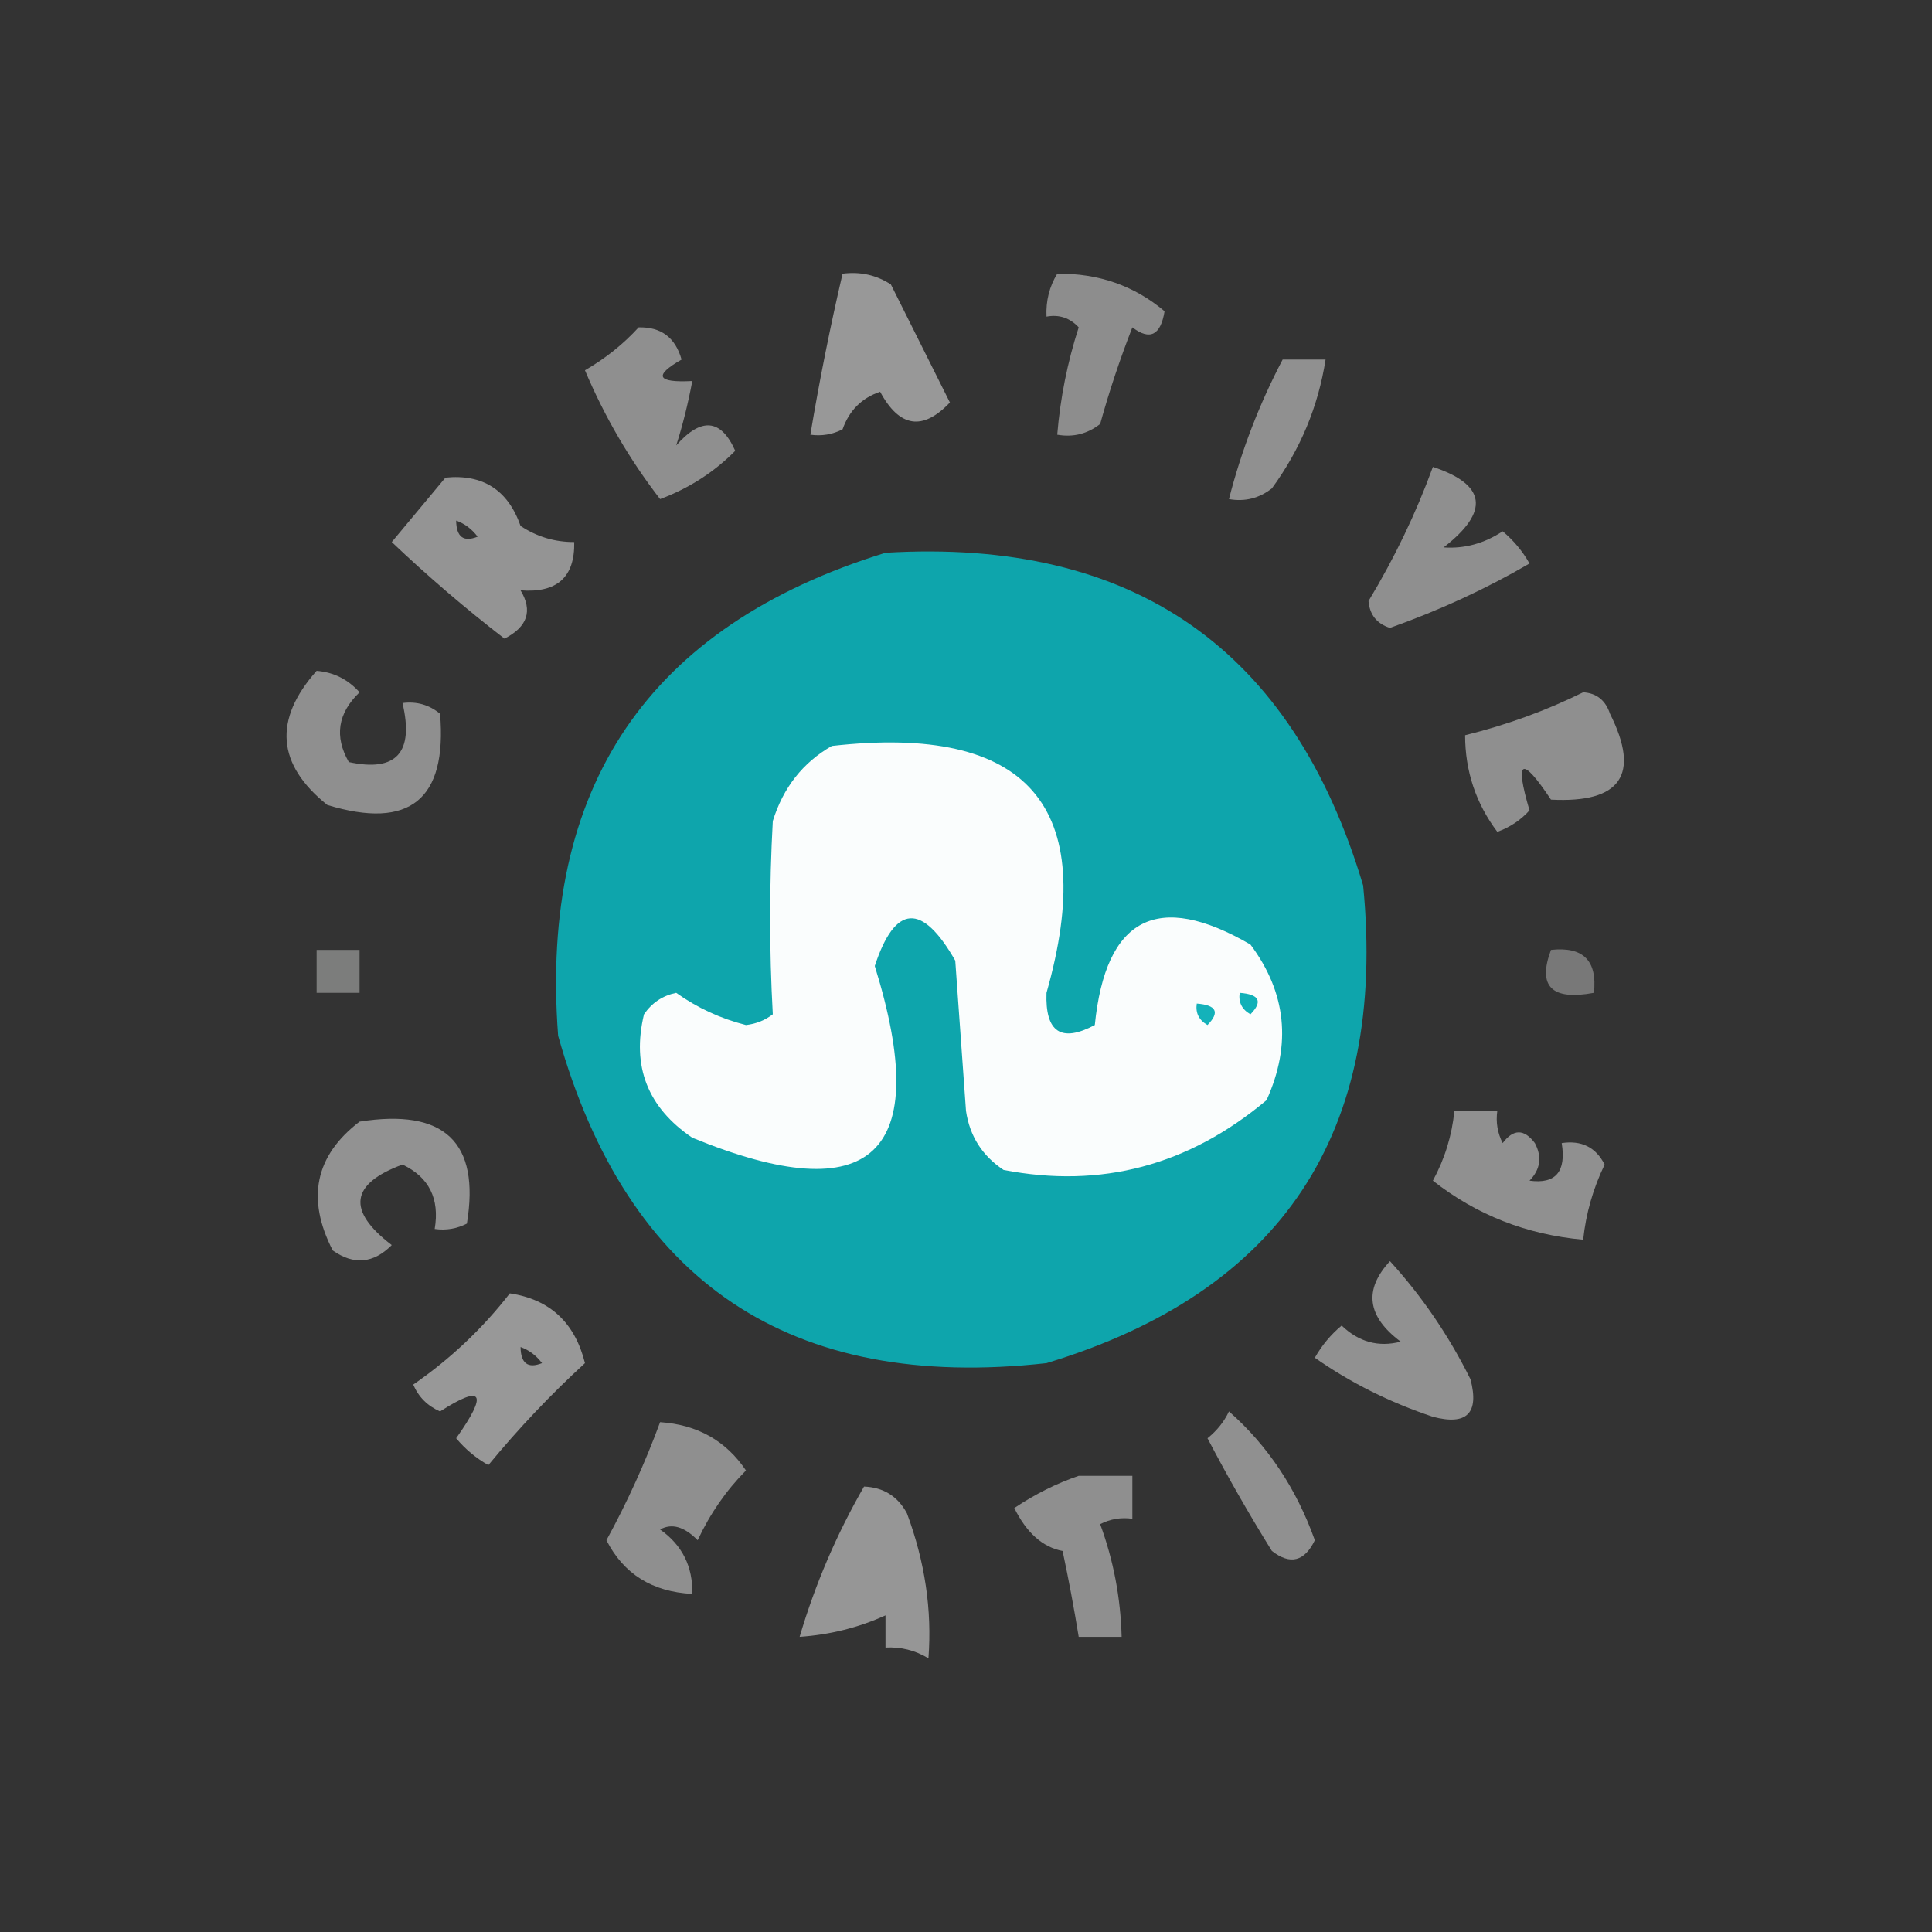 <?xml version="1.0" encoding="UTF-8"?>
<!DOCTYPE svg PUBLIC "-//W3C//DTD SVG 1.1//EN" "http://www.w3.org/Graphics/SVG/1.1/DTD/svg11.dtd">
<svg xmlns="http://www.w3.org/2000/svg" version="1.1" width="180px" height="180px" style="shape-rendering:geometricPrecision; text-rendering:geometricPrecision; image-rendering:optimizeQuality; fill-rule:evenodd; clip-rule:evenodd" xmlns:xlink="http://www.w3.org/1999/xlink">
<rect width="100%" height="100%" fill="#333333" stroke="none"/>
<g><path style="opacity:0.591" fill="#dedede" d="M 78.5,25.5 C 80.144,25.287 81.644,25.62 83,26.5C 84.833,30.167 86.667,33.833 88.5,37.5C 85.966,40.166 83.799,39.833 82,36.5C 80.286,37.076 79.119,38.243 78.5,40C 77.552,40.483 76.552,40.65 75.5,40.5C 76.343,35.464 77.343,30.464 78.5,25.5 Z"/></g>
<g><path style="opacity:0.528" fill="#dedede" d="M 98.5,25.5 C 102.351,25.455 105.684,26.621 108.5,29C 108.133,31.244 107.133,31.744 105.5,30.5C 104.347,33.446 103.347,36.446 102.5,39.5C 101.311,40.429 99.978,40.762 98.5,40.5C 98.782,37.09 99.449,33.757 100.5,30.5C 99.675,29.614 98.675,29.281 97.5,29.5C 97.433,28.041 97.766,26.708 98.5,25.5 Z"/></g>
<g><path style="opacity:0.541" fill="#dedede" d="M 59.5,30.5 C 61.59,30.45 62.923,31.45 63.5,33.5C 60.869,35.005 61.203,35.671 64.5,35.5C 64.095,37.65 63.595,39.65 63,41.5C 65.333,38.849 67.167,39.016 68.5,42C 66.536,43.987 64.203,45.487 61.5,46.5C 58.662,42.828 56.329,38.828 54.5,34.5C 56.419,33.388 58.086,32.054 59.5,30.5 Z"/></g>
<g><path style="opacity:0.545" fill="#dedede" d="M 119.5,33.5 C 120.833,33.5 122.167,33.5 123.5,33.5C 122.819,37.868 121.152,41.868 118.5,45.5C 117.311,46.429 115.978,46.762 114.5,46.5C 115.649,42 117.315,37.667 119.5,33.5 Z"/></g>
<g><path style="opacity:0.541" fill="#dedede" d="M 133.5,43.5 C 138.477,45.152 138.81,47.652 134.5,51C 136.432,51.138 138.266,50.638 140,49.5C 141.022,50.354 141.855,51.354 142.5,52.5C 138.444,54.864 134.11,56.864 129.5,58.5C 128.28,58.113 127.613,57.28 127.5,56C 129.926,51.983 131.926,47.816 133.5,43.5 Z"/></g>
<g><path style="opacity:0.569" fill="#dedede" d="M 41.5,44.5 C 44.99,44.151 47.324,45.651 48.5,49C 50.025,50.009 51.692,50.509 53.5,50.5C 53.567,53.766 51.901,55.266 48.5,55C 49.647,56.904 49.147,58.404 47,59.5C 43.348,56.681 39.848,53.681 36.5,50.5C 38.19,48.481 39.856,46.481 41.5,44.5 Z M 42.5,48.5 C 43.289,48.783 43.956,49.283 44.5,50C 43.184,50.528 42.517,50.028 42.5,48.5 Z"/></g>
<g><path style="opacity:0.93" fill="#0caeb6" d="M 82.5,51.5 C 105.586,50.117 120.419,60.45 127,82.5C 129.252,105.527 119.419,120.361 97.5,127C 73.637,129.66 58.471,119.494 52,96.5C 50.252,73.307 60.419,58.307 82.5,51.5 Z"/></g>
<g><path style="opacity:0.54" fill="#dedede" d="M 29.5,62.5 C 31.09,62.628 32.423,63.295 33.5,64.5C 31.467,66.451 31.134,68.618 32.5,71C 36.925,71.956 38.592,70.123 37.5,65.5C 38.822,65.33 39.989,65.663 41,66.5C 41.669,74.499 38.169,77.332 30.5,75C 25.788,71.226 25.454,67.059 29.5,62.5 Z"/></g>
<g><path style="opacity:0.541" fill="#dedede" d="M 147.5,64.5 C 148.75,64.577 149.583,65.244 150,66.5C 152.845,72.174 151.012,74.84 144.5,74.5C 141.758,70.38 141.091,70.714 142.5,75.5C 141.672,76.415 140.672,77.081 139.5,77.5C 137.506,74.85 136.506,71.85 136.5,68.5C 140.383,67.541 144.05,66.208 147.5,64.5 Z"/></g>
<g><path style="opacity:1" fill="#fafdfd" d="M 77.5,69.5 C 95.783,67.436 102.45,75.102 97.5,92.5C 97.369,96.166 98.869,97.166 102,95.5C 103.014,85.472 107.848,82.972 116.5,88C 119.849,92.478 120.349,97.312 118,102.5C 110.746,108.592 102.579,110.759 93.5,109C 91.513,107.681 90.346,105.848 90,103.5C 89.667,98.833 89.333,94.167 89,89.5C 85.898,84.078 83.398,84.245 81.5,90C 86.956,107.548 81.289,112.882 64.5,106C 60.337,103.179 58.837,99.345 60,94.5C 60.739,93.426 61.739,92.759 63,92.5C 64.961,93.897 67.128,94.897 69.5,95.5C 70.442,95.392 71.275,95.058 72,94.5C 71.67,88.521 71.67,82.521 72,76.5C 72.967,73.379 74.8,71.046 77.5,69.5 Z"/></g>
<g><path style="opacity:0.429" fill="#dedfde" d="M 29.5,88.5 C 30.833,88.5 32.167,88.5 33.5,88.5C 33.5,89.833 33.5,91.167 33.5,92.5C 32.167,92.5 30.833,92.5 29.5,92.5C 29.5,91.167 29.5,89.833 29.5,88.5 Z"/></g>
<g><path style="opacity:0.4" fill="#dedede" d="M 144.5,88.5 C 147.5,88.167 148.833,89.5 148.5,92.5C 144.56,93.234 143.227,91.901 144.5,88.5 Z"/></g>
<g><path style="opacity:1" fill="#0fb1b8" d="M 115.5,92.5 C 117.337,92.639 117.67,93.306 116.5,94.5C 115.702,94.043 115.369,93.376 115.5,92.5 Z"/></g>
<g><path style="opacity:1" fill="#14b2ba" d="M 111.5,93.5 C 113.337,93.639 113.67,94.306 112.5,95.5C 111.702,95.043 111.369,94.376 111.5,93.5 Z"/></g>
<g><path style="opacity:0.545" fill="#dedede" d="M 135.5,103.5 C 136.833,103.5 138.167,103.5 139.5,103.5C 139.351,104.552 139.517,105.552 140,106.5C 141,105.167 142,105.167 143,106.5C 143.684,107.784 143.517,108.951 142.5,110C 144.934,110.333 145.934,109.166 145.5,106.5C 147.346,106.222 148.68,106.889 149.5,108.5C 148.423,110.729 147.756,113.063 147.5,115.5C 142.234,115.028 137.567,113.195 133.5,110C 134.609,107.953 135.276,105.787 135.5,103.5 Z"/></g>
<g><path style="opacity:0.556" fill="#dedede" d="M 33.5,104.5 C 41.413,103.249 44.746,106.416 43.5,114C 42.552,114.483 41.552,114.649 40.5,114.5C 40.975,111.677 39.975,109.677 37.5,108.5C 32.631,110.294 32.298,112.794 36.5,116C 34.798,117.718 32.965,117.885 31,116.5C 28.523,111.669 29.356,107.669 33.5,104.5 Z"/></g>
<g><path style="opacity:0.55" fill="#dedede" d="M 129.5,117.5 C 132.471,120.754 134.971,124.42 137,128.5C 137.833,131.667 136.667,132.833 133.5,132C 129.489,130.661 125.822,128.828 122.5,126.5C 123.145,125.354 123.978,124.354 125,123.5C 126.599,125.036 128.433,125.536 130.5,125C 127.366,122.663 127.033,120.163 129.5,117.5 Z"/></g>
<g><path style="opacity:0.588" fill="#dedede" d="M 47.5,120.5 C 51.226,121.056 53.559,123.222 54.5,127C 51.312,129.92 48.312,133.087 45.5,136.5C 44.354,135.855 43.354,135.022 42.5,134C 45.489,129.778 44.989,128.945 41,131.5C 39.831,130.991 38.998,130.158 38.5,129C 41.956,126.613 44.956,123.78 47.5,120.5 Z M 48.5,125.5 C 49.289,125.783 49.956,126.283 50.5,127C 49.184,127.528 48.517,127.028 48.5,125.5 Z"/></g>
<g><path style="opacity:0.545" fill="#dedede" d="M 114.5,131.5 C 118.111,134.679 120.778,138.679 122.5,143.5C 121.537,145.49 120.204,145.823 118.5,144.5C 116.374,141.081 114.374,137.581 112.5,134C 113.381,133.292 114.047,132.458 114.5,131.5 Z"/></g>
<g><path style="opacity:0.535" fill="#dedede" d="M 61.5,132.5 C 64.968,132.73 67.635,134.23 69.5,137C 67.658,138.857 66.158,141.024 65,143.5C 63.754,142.228 62.587,141.895 61.5,142.5C 63.559,143.951 64.559,145.951 64.5,148.5C 60.771,148.313 58.104,146.647 56.5,143.5C 58.433,139.966 60.1,136.3 61.5,132.5 Z"/></g>
<g><path style="opacity:0.537" fill="#dedede" d="M 100.5,137.5 C 102.167,137.5 103.833,137.5 105.5,137.5C 105.5,138.833 105.5,140.167 105.5,141.5C 104.448,141.351 103.448,141.517 102.5,142C 103.739,145.364 104.406,148.864 104.5,152.5C 103.167,152.5 101.833,152.5 100.5,152.5C 100.067,149.834 99.567,147.168 99,144.5C 97.147,144.152 95.647,142.818 94.5,140.5C 96.444,139.199 98.444,138.199 100.5,137.5 Z"/></g>
<g><path style="opacity:0.581" fill="#dedede" d="M 80.5,138.5 C 82.311,138.572 83.644,139.405 84.5,141C 86.175,145.504 86.842,150.004 86.5,154.5C 85.264,153.754 83.93,153.421 82.5,153.5C 82.5,152.5 82.5,151.5 82.5,150.5C 79.996,151.639 77.33,152.306 74.5,152.5C 75.945,147.608 77.945,142.941 80.5,138.5 Z"/></g>
</svg>
